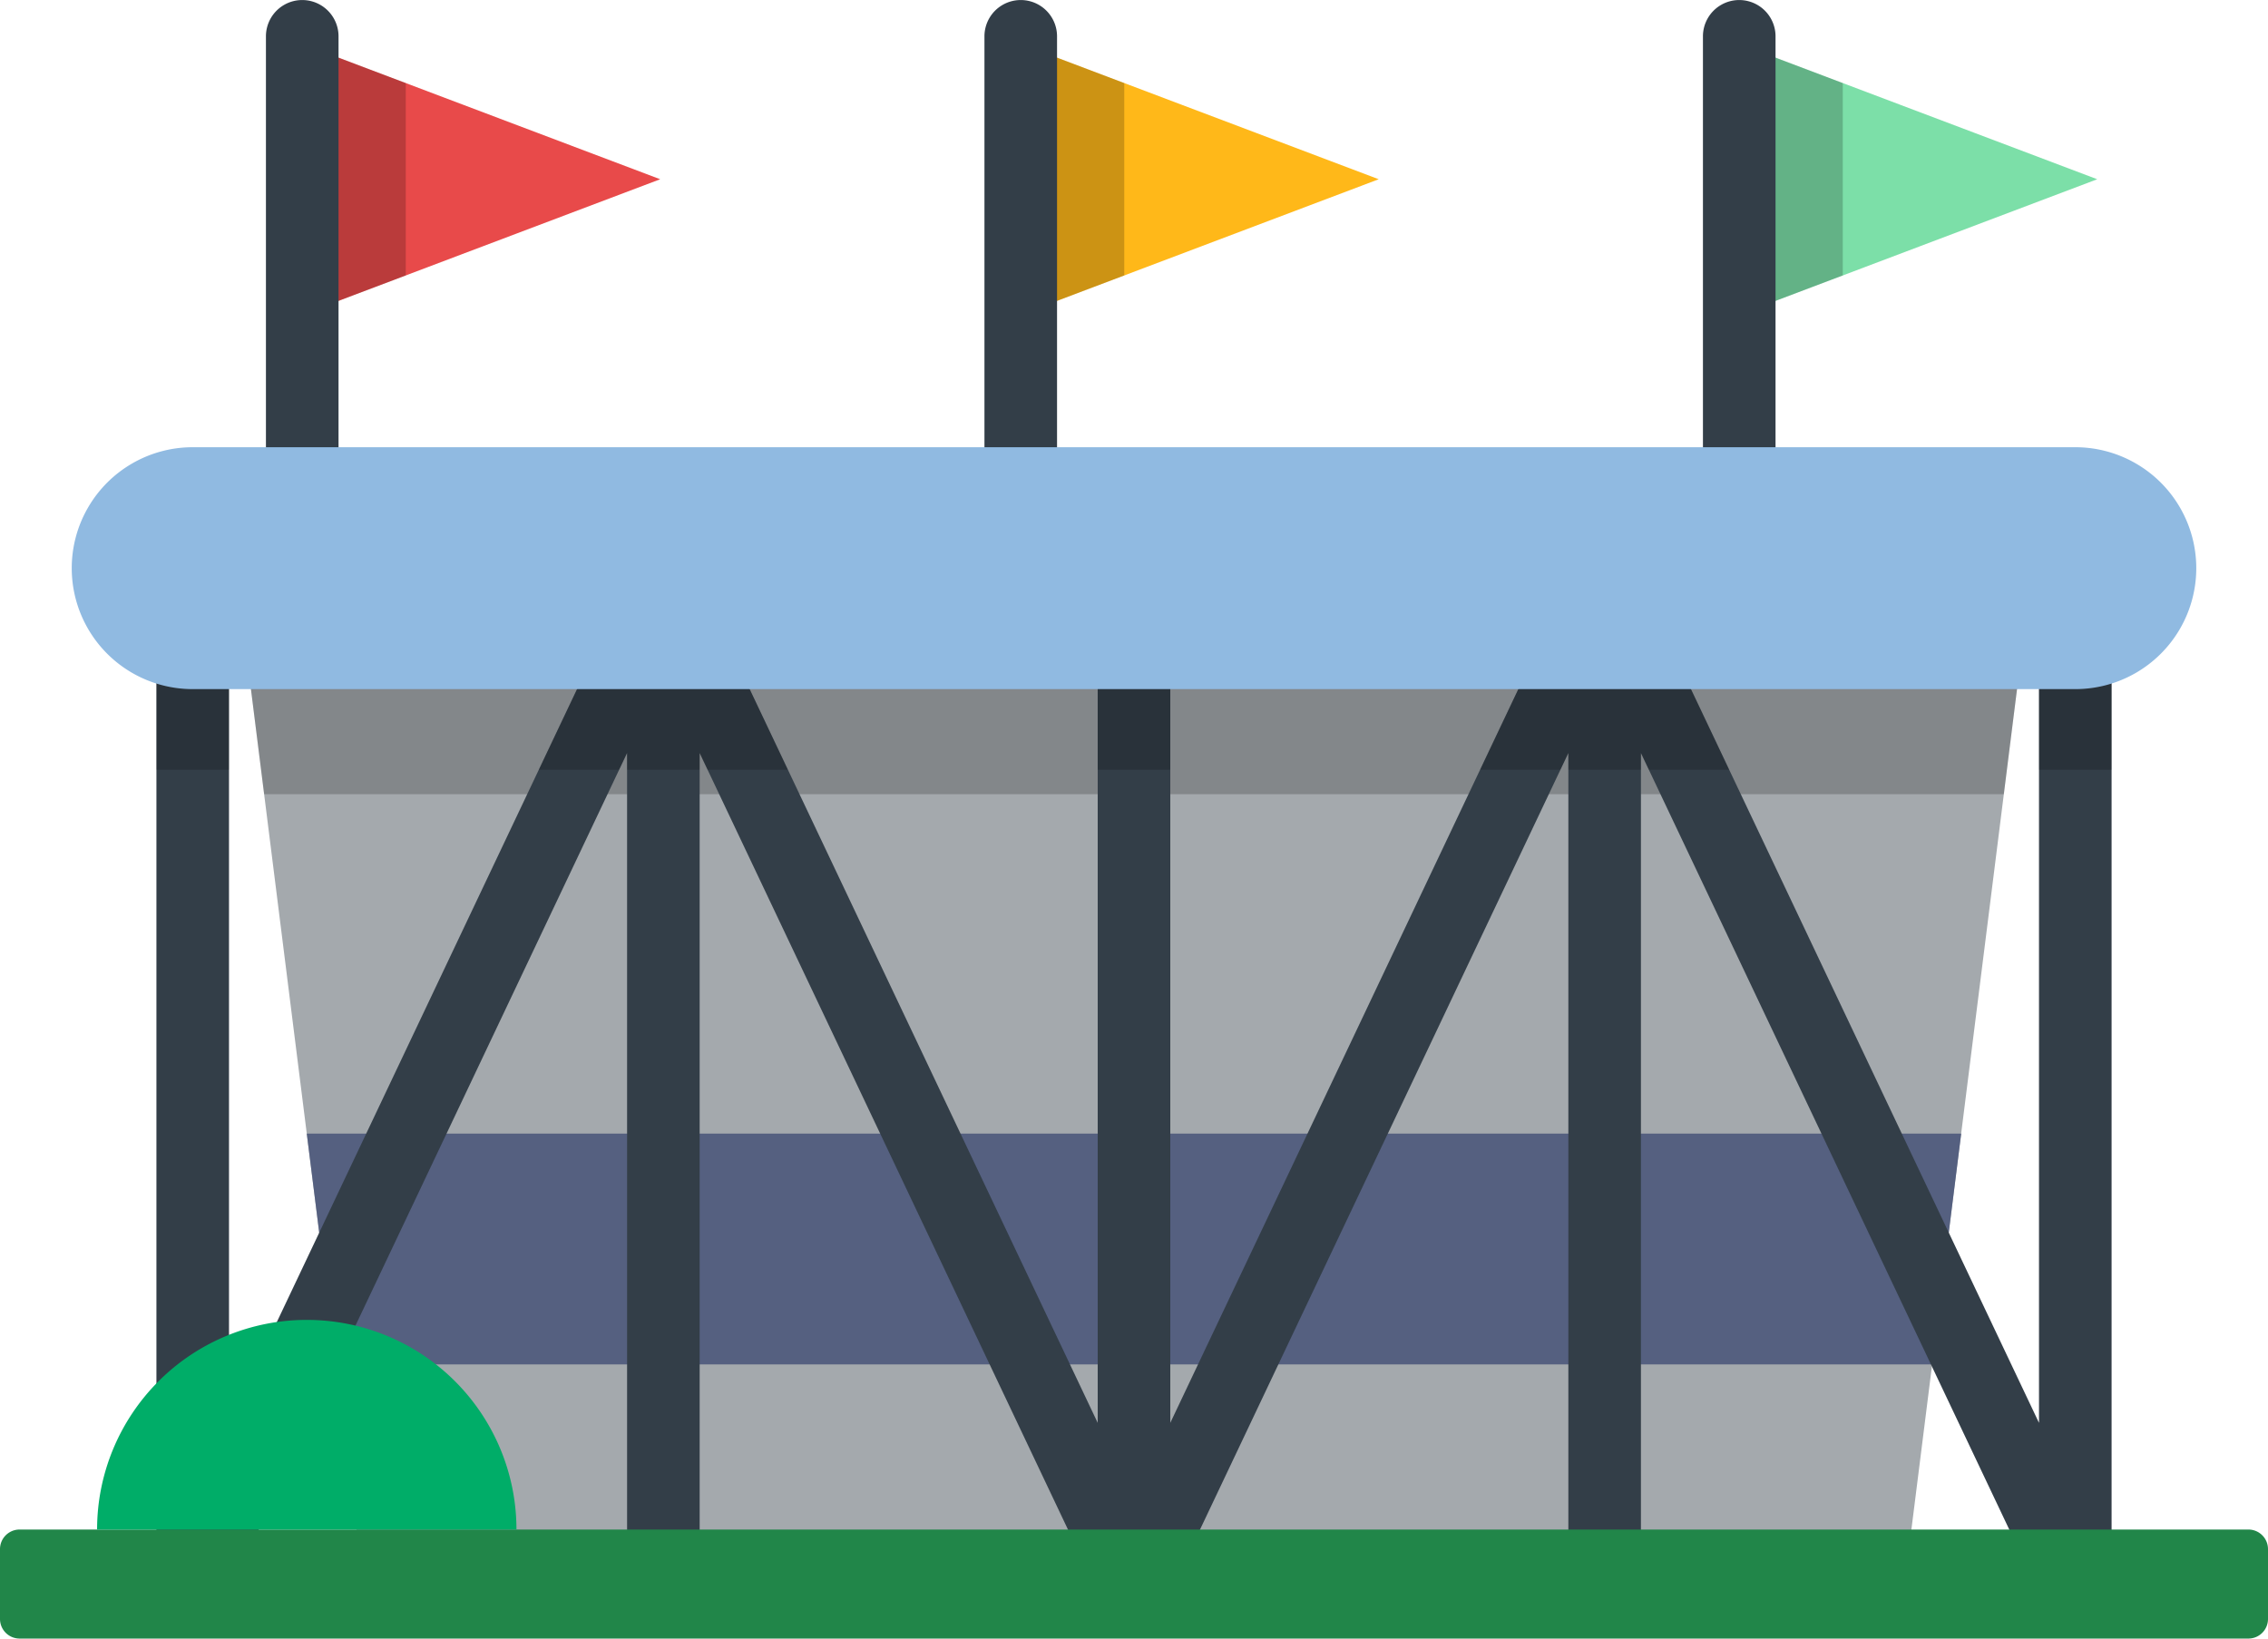 <svg xmlns="http://www.w3.org/2000/svg" viewBox="-8066.564 654 136.564 98.682">
  <defs>
    <style>
      .cls-1 {
        fill: #e84a4a;
      }

      .cls-2 {
        opacity: 0.2;
      }

      .cls-3 {
        fill: #333e48;
      }

      .cls-4 {
        fill: #ffb819;
      }

      .cls-5 {
        fill: #7cdfa8;
      }

      .cls-6 {
        fill: #a4a9ad;
      }

      .cls-7 {
        fill: #556080;
      }

      .cls-8 {
        fill: #90bae1;
      }

      .cls-9 {
        fill: #218649;
      }

      .cls-10 {
        fill: #00ad68;
      }
    </style>
  </defs>
  <g id="stadium" transform="translate(-8066.564 582.988)">
    <path class="cls-1" d="M89.784,89.083,68.229,80.934v16.3Z" transform="translate(-50.031 -7.276)"/>
    <path class="cls-2" d="M68.229,80.934v16.3l6.234-2.357V83.291Z" transform="translate(-50.031 -7.276)"/>
    <path class="cls-3" d="M62.221,102.576a2.185,2.185,0,0,1-2.185-2.185V73.2a2.185,2.185,0,1,1,4.371,0v27.193A2.185,2.185,0,0,1,62.221,102.576Z" transform="translate(-44.023)"/>
    <path class="cls-4" d="M251.987,89.083l-21.556-8.149v16.3Z" transform="translate(-168.969 -7.276)"/>
    <path class="cls-2" d="M230.431,80.934v16.3l6.234-2.357V83.291Z" transform="translate(-168.969 -7.276)"/>
    <path class="cls-3" d="M224.423,102.576a2.185,2.185,0,0,1-2.185-2.185V73.2a2.185,2.185,0,1,1,4.371,0v27.193A2.185,2.185,0,0,1,224.423,102.576Z" transform="translate(-162.961)"/>
    <path class="cls-5" d="M414.189,89.083l-21.556-8.149v16.3Z" transform="translate(-287.907 -7.276)"/>
    <path class="cls-2" d="M392.633,80.934v16.3l6.234-2.357V83.291Z" transform="translate(-287.907 -7.276)"/>
    <path class="cls-3" d="M386.625,102.576a2.185,2.185,0,0,1-2.185-2.185V73.2a2.185,2.185,0,1,1,4.371,0v27.193A2.185,2.185,0,0,1,386.625,102.576Z" transform="translate(-281.9)"/>
    <path class="cls-6" d="M162.538,218.869H55.676l7.029,55.962h92.8Z" transform="translate(-40.826 -108.42)"/>
    <path class="cls-7" d="M69.254,326.971,71,340.87h96.127l1.746-13.9Z" transform="translate(-50.782 -187.688)"/>
    <path class="cls-2" d="M55.676,218.869l1.054,8.394H161.484l1.054-8.394Z" transform="translate(-40.826 -108.42)"/>
    <path class="cls-3" d="M148.668,202.061v50.051l-24.18-50.987-1.974.936-1.974-.936L96.36,252.112V202.061H91.99v50.051L67.81,201.125l-1.974.936-1.974-.936-24.18,50.987V202.061h-4.37v59.758a2.185,2.185,0,0,0,4.16.936l24.18-50.987V261.82h4.37V211.769L92.2,262.756a2.185,2.185,0,0,0,3.949,0l24.18-50.987V261.82h4.37V211.769l24.18,50.987a2.185,2.185,0,0,0,4.16-.936V202.061Z" transform="translate(-25.893 -95.408)"/>
    <path class="cls-2" d="M91.989,225.786h4.37v-6.918h-4.37Zm-56.678,0h4.37v-6.918h-4.37Zm26.306-6.917-3.281,6.918h4.837l.477-1.006v1.006h4.37v-1.006l.477,1.006h4.837l-3.281-6.918Zm87.051,0v6.918h4.37v-6.918Zm-30.373,0-3.28,6.918h4.837l.477-1.006v1.006h4.37v-1.006l.477,1.006h4.837l-3.28-6.918Z" transform="translate(-25.893 -108.419)"/>
    <path class="cls-8" d="M136.836,186.559H23.479a7.284,7.284,0,0,1,0-14.568H136.836a7.284,7.284,0,1,1,0,14.568Z" transform="translate(-11.875 -74.045)"/>
    <path class="cls-9" d="M136.564,421.759a1.18,1.18,0,0,1-1.177,1.177H1.177A1.18,1.18,0,0,1,0,421.759v-4.212a1.18,1.18,0,0,1,1.177-1.177H135.387a1.18,1.18,0,0,1,1.177,1.177v4.212Z" transform="translate(0 -253.242)"/>
    <path class="cls-10" d="M47.17,381.659a12.626,12.626,0,0,0-25.252,0Z" transform="translate(-16.072 -218.531)"/>
  </g>
</svg>
